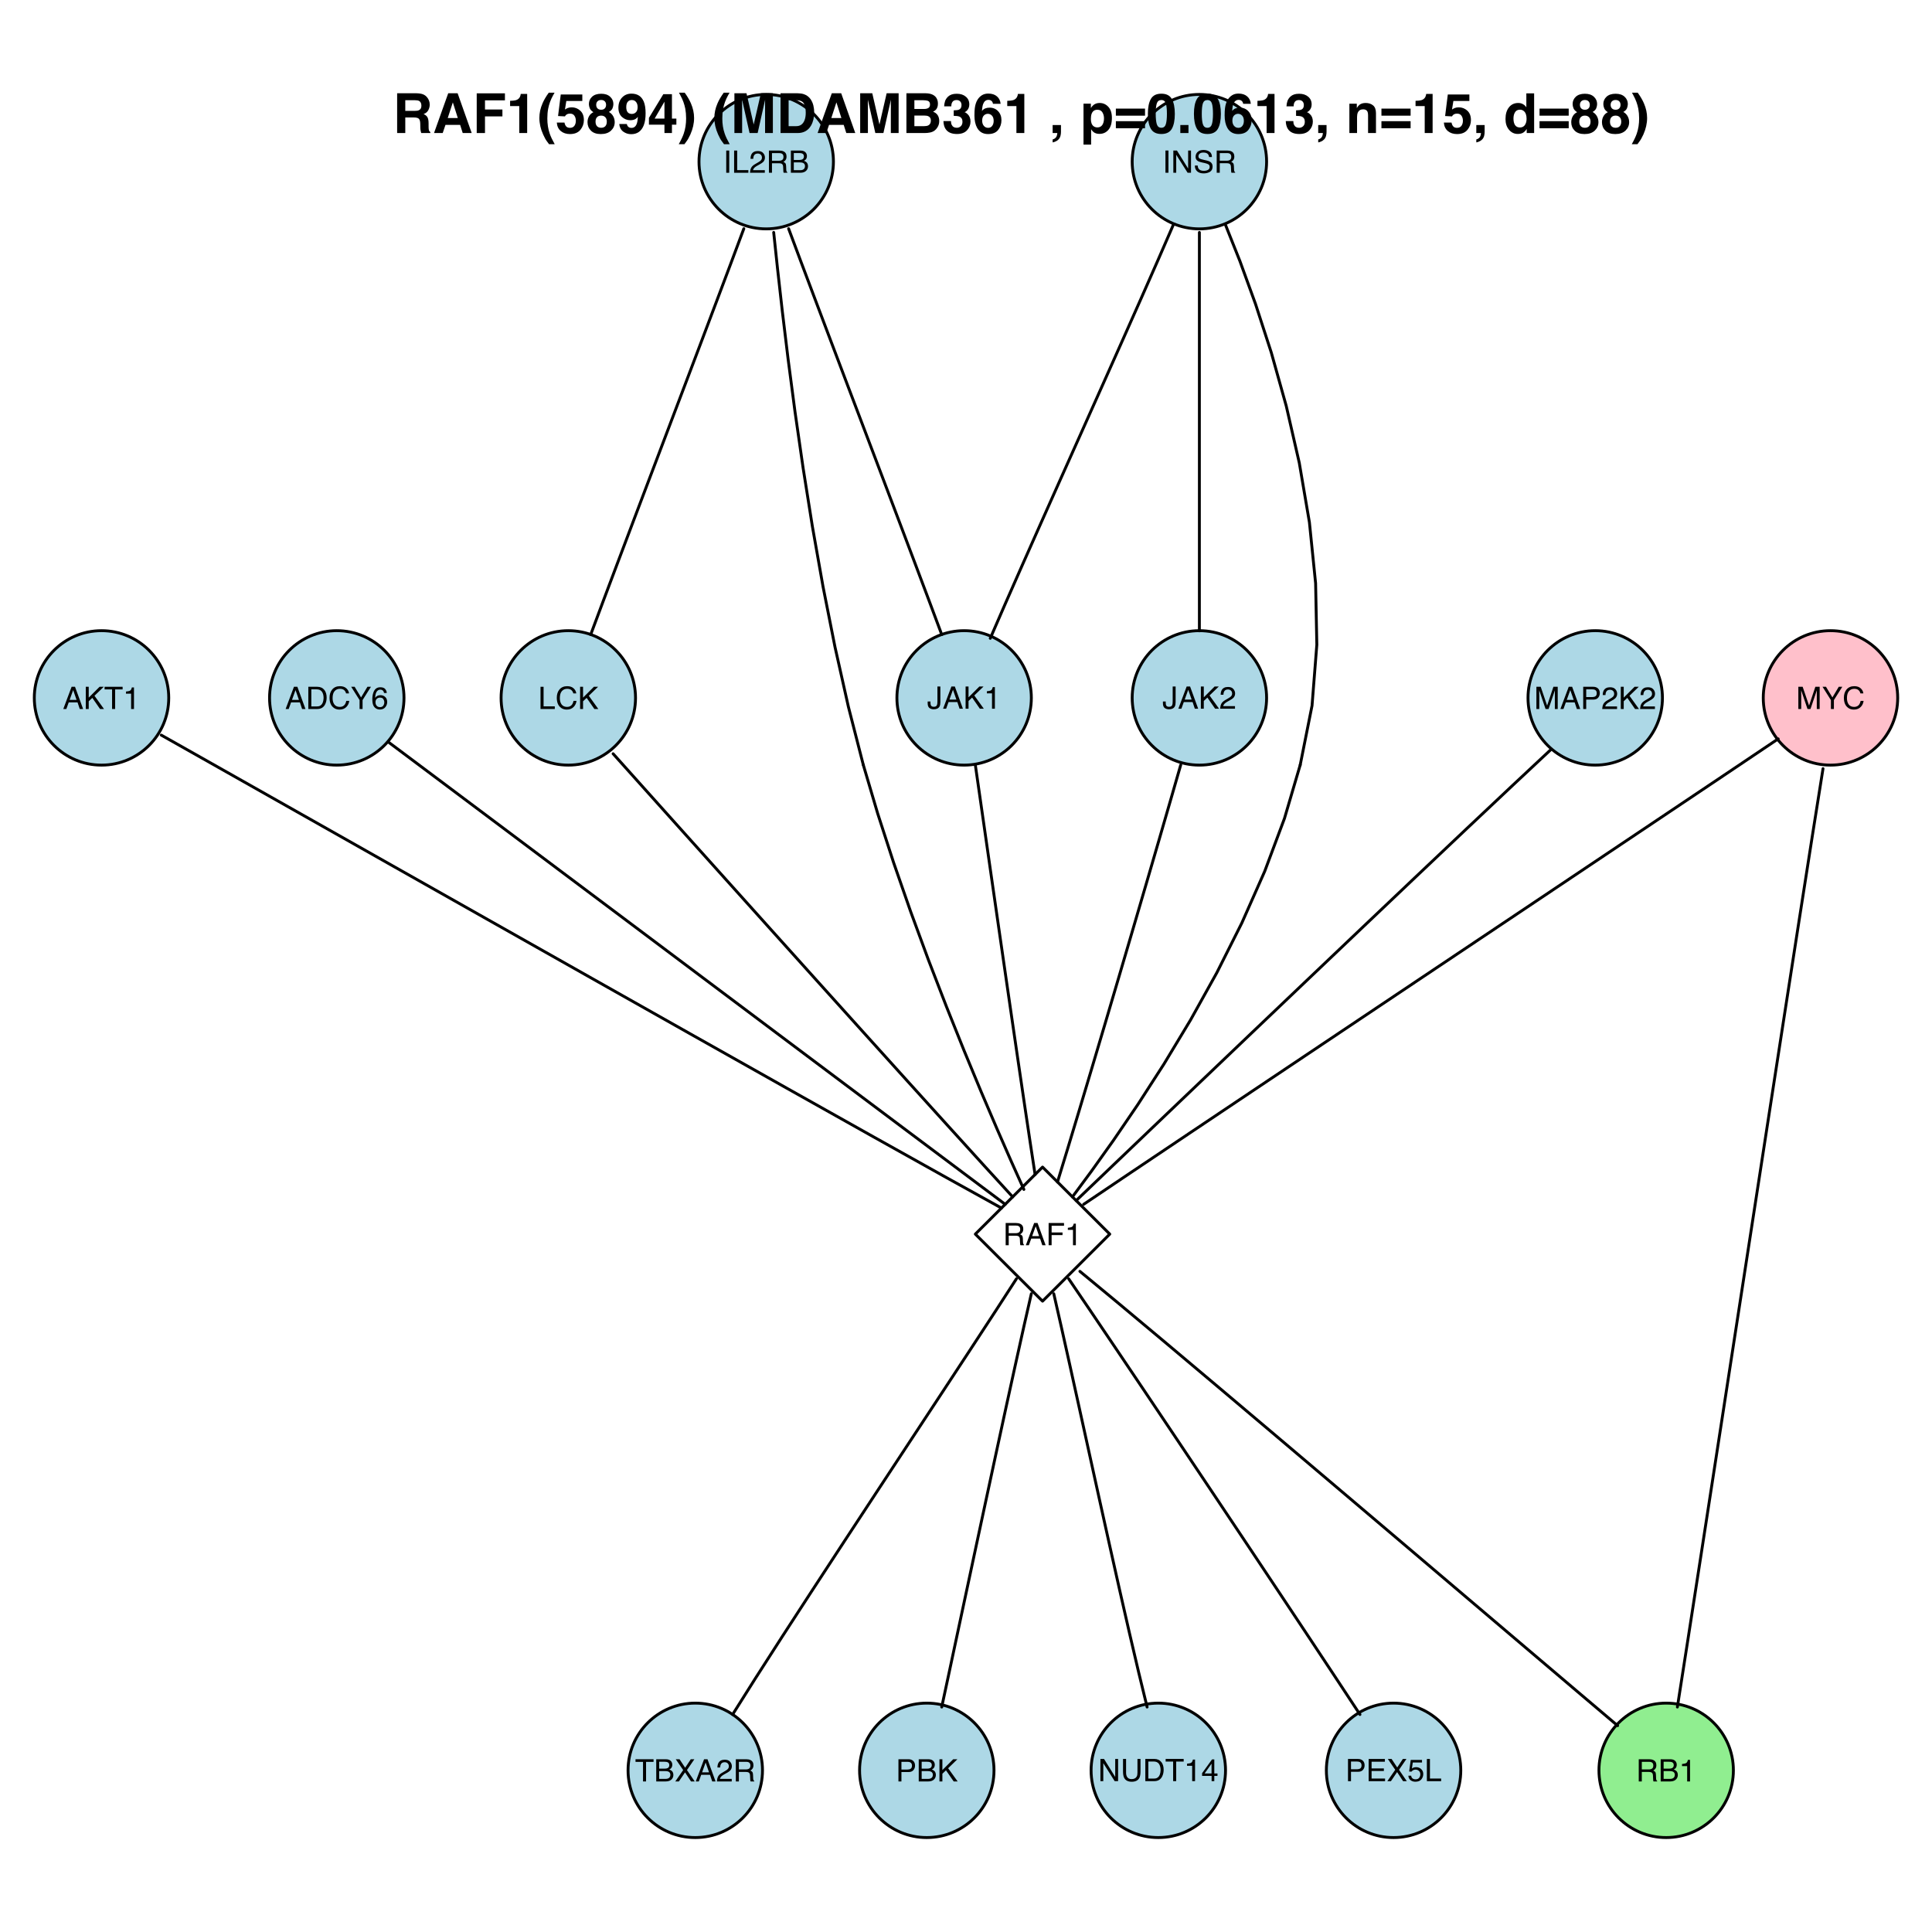 <?xml version="1.0" encoding="UTF-8"?>
<svg xmlns="http://www.w3.org/2000/svg" xmlns:xlink="http://www.w3.org/1999/xlink" width="504pt" height="504pt" viewBox="0 0 504 504" version="1.1">
<defs>
<g>
<symbol overflow="visible" id="glyph0-0">
<path style="stroke:none;" d="M 0.266 0 L 0.266 -5.797 L 4.859 -5.797 L 4.859 0 Z M 4.141 -0.719 L 4.141 -5.062 L 0.984 -5.062 L 0.984 -0.719 Z "/>
</symbol>
<symbol overflow="visible" id="glyph0-1">
<path style="stroke:none;" d="M 3.594 -2.375 L 2.703 -4.938 L 1.781 -2.375 Z M 2.297 -5.797 L 3.188 -5.797 L 5.297 0 L 4.422 0 L 3.844 -1.734 L 1.547 -1.734 L 0.922 0 L 0.125 0 Z M 2.703 -5.797 Z "/>
</symbol>
<symbol overflow="visible" id="glyph0-2">
<path style="stroke:none;" d="M 0.609 -5.797 L 1.375 -5.797 L 1.375 -2.969 L 4.203 -5.797 L 5.297 -5.797 L 2.875 -3.453 L 5.359 0 L 4.328 0 L 2.312 -2.906 L 1.375 -2.016 L 1.375 0 L 0.609 0 Z "/>
</symbol>
<symbol overflow="visible" id="glyph0-3">
<path style="stroke:none;" d="M 4.828 -5.797 L 4.828 -5.109 L 2.875 -5.109 L 2.875 0 L 2.078 0 L 2.078 -5.109 L 0.125 -5.109 L 0.125 -5.797 Z "/>
</symbol>
<symbol overflow="visible" id="glyph0-4">
<path style="stroke:none;" d="M 0.766 -4 L 0.766 -4.547 C 1.285 -4.598 1.645 -4.68 1.844 -4.797 C 2.051 -4.91 2.203 -5.188 2.297 -5.625 L 2.859 -5.625 L 2.859 0 L 2.109 0 L 2.109 -4 Z "/>
</symbol>
<symbol overflow="visible" id="glyph0-5">
<path style="stroke:none;" d="M 2.844 -0.672 C 3.102 -0.672 3.32 -0.695 3.5 -0.75 C 3.801 -0.852 4.051 -1.051 4.25 -1.344 C 4.406 -1.582 4.516 -1.883 4.578 -2.25 C 4.617 -2.469 4.641 -2.672 4.641 -2.859 C 4.641 -3.566 4.492 -4.117 4.203 -4.516 C 3.922 -4.922 3.461 -5.125 2.828 -5.125 L 1.438 -5.125 L 1.438 -0.672 Z M 0.656 -5.797 L 3 -5.797 C 3.789 -5.797 4.41 -5.516 4.859 -4.953 C 5.242 -4.441 5.438 -3.785 5.438 -2.984 C 5.438 -2.367 5.32 -1.812 5.094 -1.312 C 4.688 -0.438 3.984 0 2.984 0 L 0.656 0 Z "/>
</symbol>
<symbol overflow="visible" id="glyph0-6">
<path style="stroke:none;" d="M 3.062 -5.953 C 3.789 -5.953 4.359 -5.758 4.766 -5.375 C 5.172 -4.988 5.395 -4.551 5.438 -4.062 L 4.672 -4.062 C 4.586 -4.426 4.414 -4.719 4.156 -4.938 C 3.895 -5.156 3.531 -5.266 3.062 -5.266 C 2.488 -5.266 2.023 -5.062 1.672 -4.656 C 1.328 -4.258 1.156 -3.648 1.156 -2.828 C 1.156 -2.148 1.312 -1.598 1.625 -1.172 C 1.945 -0.754 2.422 -0.547 3.047 -0.547 C 3.629 -0.547 4.07 -0.766 4.375 -1.203 C 4.531 -1.441 4.648 -1.75 4.734 -2.125 L 5.5 -2.125 C 5.426 -1.52 5.195 -1.008 4.812 -0.594 C 4.352 -0.094 3.734 0.156 2.953 0.156 C 2.273 0.156 1.711 -0.051 1.266 -0.469 C 0.66 -1 0.359 -1.828 0.359 -2.953 C 0.359 -3.805 0.582 -4.508 1.031 -5.062 C 1.52 -5.656 2.195 -5.953 3.062 -5.953 Z M 2.906 -5.953 Z "/>
</symbol>
<symbol overflow="visible" id="glyph0-7">
<path style="stroke:none;" d="M 0.172 -5.797 L 1.078 -5.797 L 2.75 -3.016 L 4.406 -5.797 L 5.328 -5.797 L 3.141 -2.328 L 3.141 0 L 2.359 0 L 2.359 -2.328 Z M 2.75 -5.797 Z "/>
</symbol>
<symbol overflow="visible" id="glyph0-8">
<path style="stroke:none;" d="M 2.359 -5.672 C 2.992 -5.672 3.438 -5.504 3.688 -5.172 C 3.938 -4.848 4.062 -4.516 4.062 -4.172 L 3.359 -4.172 C 3.316 -4.391 3.25 -4.562 3.156 -4.688 C 2.977 -4.926 2.719 -5.047 2.375 -5.047 C 1.977 -5.047 1.66 -4.863 1.422 -4.5 C 1.191 -4.133 1.062 -3.609 1.031 -2.922 C 1.195 -3.16 1.406 -3.336 1.656 -3.453 C 1.875 -3.555 2.125 -3.609 2.406 -3.609 C 2.883 -3.609 3.297 -3.457 3.641 -3.156 C 3.992 -2.852 4.172 -2.406 4.172 -1.812 C 4.172 -1.301 4.004 -0.848 3.672 -0.453 C 3.336 -0.055 2.863 0.141 2.25 0.141 C 1.719 0.141 1.258 -0.055 0.875 -0.453 C 0.488 -0.859 0.297 -1.535 0.297 -2.484 C 0.297 -3.18 0.383 -3.773 0.562 -4.266 C 0.883 -5.203 1.484 -5.672 2.359 -5.672 Z M 2.312 -0.484 C 2.688 -0.484 2.961 -0.609 3.141 -0.859 C 3.328 -1.109 3.422 -1.406 3.422 -1.75 C 3.422 -2.039 3.336 -2.316 3.172 -2.578 C 3.016 -2.836 2.719 -2.969 2.281 -2.969 C 1.969 -2.969 1.695 -2.863 1.469 -2.656 C 1.238 -2.457 1.125 -2.156 1.125 -1.75 C 1.125 -1.395 1.227 -1.094 1.438 -0.844 C 1.645 -0.602 1.938 -0.484 2.312 -0.484 Z "/>
</symbol>
<symbol overflow="visible" id="glyph0-9">
<path style="stroke:none;" d="M 0.797 -5.797 L 1.578 -5.797 L 1.578 0 L 0.797 0 Z "/>
</symbol>
<symbol overflow="visible" id="glyph0-10">
<path style="stroke:none;" d="M 0.609 -5.797 L 1.406 -5.797 L 1.406 -0.688 L 4.328 -0.688 L 4.328 0 L 0.609 0 Z "/>
</symbol>
<symbol overflow="visible" id="glyph0-11">
<path style="stroke:none;" d="M 0.25 0 C 0.281 -0.488 0.379 -0.91 0.547 -1.266 C 0.723 -1.629 1.066 -1.957 1.578 -2.25 L 2.328 -2.688 C 2.672 -2.883 2.91 -3.051 3.047 -3.188 C 3.266 -3.406 3.375 -3.656 3.375 -3.938 C 3.375 -4.27 3.273 -4.531 3.078 -4.719 C 2.879 -4.914 2.613 -5.016 2.281 -5.016 C 1.801 -5.016 1.469 -4.832 1.281 -4.469 C 1.176 -4.27 1.117 -3.992 1.109 -3.641 L 0.391 -3.641 C 0.398 -4.129 0.488 -4.531 0.656 -4.844 C 0.969 -5.395 1.516 -5.672 2.297 -5.672 C 2.941 -5.672 3.41 -5.492 3.703 -5.141 C 4.004 -4.797 4.156 -4.406 4.156 -3.969 C 4.156 -3.52 4 -3.133 3.688 -2.812 C 3.5 -2.625 3.164 -2.398 2.688 -2.141 L 2.156 -1.844 C 1.895 -1.695 1.691 -1.562 1.547 -1.438 C 1.273 -1.207 1.109 -0.953 1.047 -0.672 L 4.125 -0.672 L 4.125 0 Z "/>
</symbol>
<symbol overflow="visible" id="glyph0-12">
<path style="stroke:none;" d="M 3.312 -3.141 C 3.676 -3.141 3.961 -3.211 4.172 -3.359 C 4.391 -3.504 4.5 -3.77 4.5 -4.156 C 4.5 -4.57 4.352 -4.852 4.062 -5 C 3.895 -5.082 3.676 -5.125 3.406 -5.125 L 1.5 -5.125 L 1.5 -3.141 Z M 0.703 -5.797 L 3.391 -5.797 C 3.836 -5.797 4.203 -5.727 4.484 -5.594 C 5.023 -5.352 5.297 -4.898 5.297 -4.234 C 5.297 -3.891 5.223 -3.602 5.078 -3.375 C 4.941 -3.156 4.742 -2.977 4.484 -2.844 C 4.711 -2.75 4.883 -2.629 5 -2.484 C 5.113 -2.336 5.176 -2.094 5.188 -1.75 L 5.219 -0.984 C 5.219 -0.754 5.234 -0.586 5.266 -0.484 C 5.316 -0.297 5.398 -0.176 5.516 -0.125 L 5.516 0 L 4.562 0 C 4.531 -0.051 4.504 -0.113 4.484 -0.188 C 4.473 -0.27 4.461 -0.426 4.453 -0.656 L 4.406 -1.625 C 4.383 -2 4.242 -2.25 3.984 -2.375 C 3.836 -2.445 3.602 -2.484 3.281 -2.484 L 1.5 -2.484 L 1.5 0 L 0.703 0 Z "/>
</symbol>
<symbol overflow="visible" id="glyph0-13">
<path style="stroke:none;" d="M 2.797 -3.344 C 3.129 -3.344 3.383 -3.391 3.562 -3.484 C 3.852 -3.629 4 -3.891 4 -4.266 C 4 -4.641 3.844 -4.895 3.531 -5.031 C 3.363 -5.102 3.109 -5.141 2.766 -5.141 L 1.359 -5.141 L 1.359 -3.344 Z M 3.062 -0.672 C 3.539 -0.672 3.883 -0.812 4.094 -1.094 C 4.219 -1.27 4.281 -1.484 4.281 -1.734 C 4.281 -2.148 4.094 -2.438 3.719 -2.594 C 3.52 -2.664 3.254 -2.703 2.922 -2.703 L 1.359 -2.703 L 1.359 -0.672 Z M 0.594 -5.797 L 3.078 -5.797 C 3.766 -5.797 4.25 -5.594 4.531 -5.188 C 4.695 -4.945 4.781 -4.672 4.781 -4.359 C 4.781 -3.992 4.676 -3.691 4.469 -3.453 C 4.363 -3.336 4.207 -3.227 4 -3.125 C 4.301 -3.008 4.523 -2.879 4.672 -2.734 C 4.93 -2.484 5.062 -2.133 5.062 -1.688 C 5.062 -1.312 4.945 -0.973 4.719 -0.672 C 4.363 -0.223 3.805 0 3.047 0 L 0.594 0 Z "/>
</symbol>
<symbol overflow="visible" id="glyph0-14">
<path style="stroke:none;" d="M 0.609 -5.797 L 1.547 -5.797 L 4.469 -1.094 L 4.469 -5.797 L 5.219 -5.797 L 5.219 0 L 4.328 0 L 1.359 -4.688 L 1.359 0 L 0.609 0 Z M 2.859 -5.797 Z "/>
</symbol>
<symbol overflow="visible" id="glyph0-15">
<path style="stroke:none;" d="M 1.125 -1.875 C 1.145 -1.539 1.223 -1.27 1.359 -1.062 C 1.617 -0.688 2.078 -0.5 2.734 -0.5 C 3.023 -0.5 3.297 -0.539 3.547 -0.625 C 4.016 -0.781 4.25 -1.07 4.25 -1.5 C 4.25 -1.812 4.148 -2.035 3.953 -2.172 C 3.754 -2.297 3.441 -2.41 3.016 -2.516 L 2.219 -2.688 C 1.707 -2.801 1.348 -2.93 1.141 -3.078 C 0.766 -3.316 0.578 -3.676 0.578 -4.156 C 0.578 -4.676 0.758 -5.102 1.125 -5.438 C 1.488 -5.77 2 -5.938 2.656 -5.938 C 3.258 -5.938 3.773 -5.789 4.203 -5.5 C 4.629 -5.207 4.844 -4.738 4.844 -4.094 L 4.109 -4.094 C 4.066 -4.406 3.977 -4.645 3.844 -4.812 C 3.602 -5.113 3.195 -5.266 2.625 -5.266 C 2.164 -5.266 1.832 -5.164 1.625 -4.969 C 1.426 -4.77 1.328 -4.547 1.328 -4.297 C 1.328 -4.004 1.445 -3.797 1.688 -3.672 C 1.844 -3.586 2.191 -3.484 2.734 -3.359 L 3.547 -3.172 C 3.941 -3.078 4.242 -2.953 4.453 -2.797 C 4.828 -2.523 5.016 -2.133 5.016 -1.625 C 5.016 -0.977 4.781 -0.516 4.312 -0.234 C 3.844 0.035 3.301 0.172 2.688 0.172 C 1.957 0.172 1.391 -0.008 0.984 -0.375 C 0.578 -0.75 0.379 -1.25 0.391 -1.875 Z M 2.719 -5.953 Z "/>
</symbol>
<symbol overflow="visible" id="glyph0-16">
<path style="stroke:none;" d="M 3.453 -1.734 C 3.453 -1.242 3.383 -0.863 3.25 -0.594 C 2.977 -0.094 2.469 0.156 1.719 0.156 C 1.281 0.156 0.906 0.039 0.594 -0.188 C 0.289 -0.426 0.141 -0.848 0.141 -1.453 L 0.141 -1.875 L 0.875 -1.875 L 0.875 -1.453 C 0.875 -1.141 0.941 -0.898 1.078 -0.734 C 1.223 -0.578 1.445 -0.5 1.75 -0.5 C 2.164 -0.5 2.438 -0.645 2.562 -0.938 C 2.645 -1.113 2.688 -1.445 2.688 -1.938 L 2.688 -5.797 L 3.453 -5.797 Z "/>
</symbol>
<symbol overflow="visible" id="glyph0-17">
<path style="stroke:none;" d="M 0.594 -5.797 L 1.719 -5.797 L 3.391 -0.891 L 5.031 -5.797 L 6.156 -5.797 L 6.156 0 L 5.406 0 L 5.406 -3.422 C 5.406 -3.535 5.406 -3.727 5.406 -4 C 5.414 -4.281 5.422 -4.578 5.422 -4.891 L 3.766 0 L 2.984 0 L 1.328 -4.891 L 1.328 -4.703 C 1.328 -4.566 1.328 -4.352 1.328 -4.062 C 1.336 -3.77 1.344 -3.555 1.344 -3.422 L 1.344 0 L 0.594 0 Z "/>
</symbol>
<symbol overflow="visible" id="glyph0-18">
<path style="stroke:none;" d="M 0.688 -5.797 L 3.297 -5.797 C 3.816 -5.797 4.234 -5.648 4.547 -5.359 C 4.859 -5.066 5.016 -4.66 5.016 -4.141 C 5.016 -3.68 4.875 -3.285 4.594 -2.953 C 4.312 -2.617 3.879 -2.453 3.297 -2.453 L 1.469 -2.453 L 1.469 0 L 0.688 0 Z M 4.219 -4.125 C 4.219 -4.551 4.062 -4.844 3.75 -5 C 3.57 -5.082 3.332 -5.125 3.031 -5.125 L 1.469 -5.125 L 1.469 -3.109 L 3.031 -3.109 C 3.383 -3.109 3.672 -3.18 3.891 -3.328 C 4.109 -3.484 4.219 -3.75 4.219 -4.125 Z "/>
</symbol>
<symbol overflow="visible" id="glyph0-19">
<path style="stroke:none;" d="M 0.688 -5.797 L 4.703 -5.797 L 4.703 -5.078 L 1.469 -5.078 L 1.469 -3.328 L 4.312 -3.328 L 4.312 -2.641 L 1.469 -2.641 L 1.469 0 L 0.688 0 Z "/>
</symbol>
<symbol overflow="visible" id="glyph0-20">
<path style="stroke:none;" d="M 1.109 0 L 0.172 0 L 2.234 -2.969 L 0.297 -5.797 L 1.281 -5.797 L 2.75 -3.578 L 4.219 -5.797 L 5.156 -5.797 L 3.219 -2.969 L 5.25 0 L 4.281 0 L 2.719 -2.375 Z "/>
</symbol>
<symbol overflow="visible" id="glyph0-21">
<path style="stroke:none;" d="M 1.469 -5.797 L 1.469 -2.219 C 1.469 -1.789 1.547 -1.438 1.703 -1.156 C 1.941 -0.738 2.336 -0.531 2.891 -0.531 C 3.555 -0.531 4.008 -0.758 4.25 -1.219 C 4.375 -1.457 4.438 -1.789 4.438 -2.219 L 4.438 -5.797 L 5.234 -5.797 L 5.234 -2.547 C 5.234 -1.828 5.141 -1.273 4.953 -0.891 C 4.598 -0.191 3.93 0.156 2.953 0.156 C 1.973 0.156 1.305 -0.191 0.953 -0.891 C 0.766 -1.273 0.672 -1.828 0.672 -2.547 L 0.672 -5.797 Z M 2.953 -5.797 Z "/>
</symbol>
<symbol overflow="visible" id="glyph0-22">
<path style="stroke:none;" d="M 2.672 -2 L 2.672 -4.562 L 0.859 -2 Z M 2.688 0 L 2.688 -1.375 L 0.203 -1.375 L 0.203 -2.078 L 2.797 -5.672 L 3.391 -5.672 L 3.391 -2 L 4.219 -2 L 4.219 -1.375 L 3.391 -1.375 L 3.391 0 Z "/>
</symbol>
<symbol overflow="visible" id="glyph0-23">
<path style="stroke:none;" d="M 0.688 -5.797 L 4.922 -5.797 L 4.922 -5.078 L 1.453 -5.078 L 1.453 -3.328 L 4.656 -3.328 L 4.656 -2.656 L 1.453 -2.656 L 1.453 -0.688 L 4.969 -0.688 L 4.969 0 L 0.688 0 Z M 2.828 -5.797 Z "/>
</symbol>
<symbol overflow="visible" id="glyph0-24">
<path style="stroke:none;" d="M 1 -1.438 C 1.039 -1.031 1.227 -0.75 1.562 -0.594 C 1.727 -0.52 1.922 -0.484 2.141 -0.484 C 2.566 -0.484 2.879 -0.613 3.078 -0.875 C 3.285 -1.145 3.391 -1.445 3.391 -1.781 C 3.391 -2.164 3.266 -2.469 3.016 -2.688 C 2.773 -2.906 2.488 -3.016 2.156 -3.016 C 1.914 -3.016 1.707 -2.969 1.531 -2.875 C 1.352 -2.781 1.203 -2.648 1.078 -2.484 L 0.469 -2.516 L 0.891 -5.547 L 3.828 -5.547 L 3.828 -4.875 L 1.422 -4.875 L 1.188 -3.297 C 1.32 -3.398 1.445 -3.473 1.562 -3.516 C 1.77 -3.609 2.016 -3.656 2.297 -3.656 C 2.805 -3.656 3.242 -3.488 3.609 -3.156 C 3.973 -2.82 4.156 -2.395 4.156 -1.875 C 4.156 -1.344 3.988 -0.875 3.656 -0.469 C 3.32 -0.062 2.797 0.141 2.078 0.141 C 1.617 0.141 1.211 0.008 0.859 -0.25 C 0.504 -0.508 0.305 -0.906 0.266 -1.438 Z "/>
</symbol>
<symbol overflow="visible" id="glyph1-0">
<path style="stroke:none;" d="M 1.078 0 L 1.078 -10.375 L 9.438 -10.375 L 9.438 0 Z M 8.141 -1.297 L 8.141 -9.078 L 2.375 -9.078 L 2.375 -1.297 Z "/>
</symbol>
<symbol overflow="visible" id="glyph1-1">
<path style="stroke:none;" d="M 3.266 -8.562 L 3.266 -5.781 L 5.719 -5.781 C 6.207 -5.781 6.57 -5.836 6.812 -5.953 C 7.25 -6.148 7.469 -6.539 7.469 -7.125 C 7.469 -7.75 7.258 -8.172 6.844 -8.391 C 6.602 -8.504 6.25 -8.562 5.781 -8.562 Z M 6.234 -10.375 C 6.961 -10.352 7.52 -10.258 7.906 -10.094 C 8.301 -9.938 8.633 -9.695 8.906 -9.375 C 9.133 -9.113 9.312 -8.82 9.438 -8.5 C 9.57 -8.188 9.641 -7.828 9.641 -7.422 C 9.641 -6.922 9.516 -6.43 9.266 -5.953 C 9.016 -5.484 8.602 -5.148 8.031 -4.953 C 8.508 -4.754 8.848 -4.477 9.047 -4.125 C 9.242 -3.781 9.344 -3.242 9.344 -2.516 L 9.344 -1.812 C 9.344 -1.344 9.363 -1.02 9.406 -0.844 C 9.457 -0.582 9.586 -0.391 9.797 -0.266 L 9.797 0 L 7.422 0 C 7.348 -0.227 7.301 -0.414 7.281 -0.562 C 7.219 -0.844 7.188 -1.141 7.188 -1.453 L 7.172 -2.406 C 7.16 -3.07 7.035 -3.516 6.797 -3.734 C 6.566 -3.953 6.133 -4.062 5.5 -4.062 L 3.266 -4.062 L 3.266 0 L 1.141 0 L 1.141 -10.375 Z "/>
</symbol>
<symbol overflow="visible" id="glyph1-2">
<path style="stroke:none;" d="M 3.938 -3.922 L 6.562 -3.922 L 5.266 -8 Z M 4.062 -10.375 L 6.516 -10.375 L 10.188 0 L 7.844 0 L 7.172 -2.125 L 3.344 -2.125 L 2.625 0 L 0.359 0 Z M 5.281 -10.375 Z "/>
</symbol>
<symbol overflow="visible" id="glyph1-3">
<path style="stroke:none;" d="M 1.094 -10.359 L 8.453 -10.359 L 8.453 -8.531 L 3.25 -8.531 L 3.25 -6.141 L 7.797 -6.141 L 7.797 -4.344 L 3.25 -4.344 L 3.25 0 L 1.094 0 Z "/>
</symbol>
<symbol overflow="visible" id="glyph1-4">
<path style="stroke:none;" d="M 1 -7.031 L 1 -8.406 C 1.633 -8.426 2.078 -8.469 2.328 -8.531 C 2.734 -8.613 3.062 -8.789 3.312 -9.062 C 3.488 -9.238 3.617 -9.484 3.703 -9.797 C 3.754 -9.973 3.781 -10.109 3.781 -10.203 L 5.453 -10.203 L 5.453 0 L 3.391 0 L 3.391 -7.031 Z "/>
</symbol>
<symbol overflow="visible" id="glyph1-5">
<path style="stroke:none;" d="M 1.453 -7.75 C 1.816 -8.613 2.359 -9.539 3.078 -10.531 L 4.594 -10.531 L 4.156 -9.75 C 3.562 -8.664 3.148 -7.531 2.922 -6.344 C 2.773 -5.562 2.703 -4.711 2.703 -3.797 C 2.703 -2.359 2.91 -1.039 3.328 0.156 C 3.566 0.875 4 1.789 4.625 2.906 L 3.141 2.906 L 2.641 2.219 C 2.316 1.812 1.973 1.195 1.609 0.375 C 0.953 -1.082 0.625 -2.516 0.625 -3.922 C 0.625 -5.211 0.898 -6.488 1.453 -7.75 Z "/>
</symbol>
<symbol overflow="visible" id="glyph1-6">
<path style="stroke:none;" d="M 2.375 -2.734 C 2.457 -2.297 2.609 -1.957 2.828 -1.719 C 3.055 -1.477 3.383 -1.359 3.812 -1.359 C 4.312 -1.359 4.691 -1.531 4.953 -1.875 C 5.211 -2.227 5.344 -2.672 5.344 -3.203 C 5.344 -3.723 5.219 -4.16 4.969 -4.516 C 4.727 -4.879 4.352 -5.062 3.844 -5.062 C 3.594 -5.062 3.379 -5.031 3.203 -4.969 C 2.891 -4.852 2.656 -4.645 2.5 -4.344 L 0.703 -4.438 L 1.406 -10.062 L 7.031 -10.062 L 7.031 -8.359 L 2.859 -8.359 L 2.5 -6.141 C 2.812 -6.336 3.051 -6.469 3.219 -6.531 C 3.508 -6.645 3.863 -6.703 4.281 -6.703 C 5.125 -6.703 5.859 -6.414 6.484 -5.844 C 7.117 -5.281 7.438 -4.457 7.438 -3.375 C 7.438 -2.426 7.133 -1.582 6.531 -0.844 C 5.926 -0.102 5.02 0.266 3.812 0.266 C 2.844 0.266 2.047 0.004 1.422 -0.516 C 0.797 -1.035 0.445 -1.773 0.375 -2.734 Z "/>
</symbol>
<symbol overflow="visible" id="glyph1-7">
<path style="stroke:none;" d="M 2.469 -2.969 C 2.469 -2.457 2.598 -2.062 2.859 -1.781 C 3.117 -1.508 3.477 -1.375 3.938 -1.375 C 4.395 -1.375 4.754 -1.508 5.016 -1.781 C 5.273 -2.062 5.406 -2.457 5.406 -2.969 C 5.406 -3.488 5.27 -3.879 5 -4.141 C 4.738 -4.41 4.383 -4.547 3.938 -4.547 C 3.477 -4.547 3.117 -4.41 2.859 -4.141 C 2.598 -3.879 2.469 -3.488 2.469 -2.969 Z M 0.375 -2.828 C 0.375 -3.398 0.504 -3.914 0.766 -4.375 C 1.023 -4.844 1.406 -5.195 1.906 -5.438 C 1.414 -5.758 1.098 -6.109 0.953 -6.484 C 0.805 -6.867 0.734 -7.227 0.734 -7.562 C 0.734 -8.312 1.008 -8.945 1.562 -9.469 C 2.125 -9.988 2.914 -10.25 3.938 -10.25 C 4.945 -10.25 5.727 -9.988 6.281 -9.469 C 6.844 -8.945 7.125 -8.312 7.125 -7.562 C 7.125 -7.227 7.051 -6.867 6.906 -6.484 C 6.758 -6.109 6.441 -5.781 5.953 -5.5 C 6.453 -5.219 6.828 -4.844 7.078 -4.375 C 7.336 -3.914 7.469 -3.398 7.469 -2.828 C 7.469 -1.973 7.148 -1.242 6.516 -0.641 C 5.879 -0.035 4.988 0.266 3.844 0.266 C 2.707 0.266 1.844 -0.035 1.25 -0.641 C 0.664 -1.242 0.375 -1.973 0.375 -2.828 Z M 2.641 -7.344 C 2.641 -6.969 2.754 -6.66 2.984 -6.422 C 3.211 -6.191 3.531 -6.078 3.938 -6.078 C 4.344 -6.078 4.656 -6.191 4.875 -6.422 C 5.102 -6.66 5.219 -6.969 5.219 -7.344 C 5.219 -7.75 5.102 -8.062 4.875 -8.281 C 4.656 -8.508 4.344 -8.625 3.938 -8.625 C 3.531 -8.625 3.211 -8.508 2.984 -8.281 C 2.754 -8.062 2.641 -7.75 2.641 -7.344 Z "/>
</symbol>
<symbol overflow="visible" id="glyph1-8">
<path style="stroke:none;" d="M 0.422 -6.609 C 0.422 -7.703 0.738 -8.586 1.375 -9.266 C 2.008 -9.941 2.828 -10.281 3.828 -10.281 C 5.379 -10.281 6.445 -9.594 7.031 -8.219 C 7.352 -7.445 7.516 -6.426 7.516 -5.156 C 7.516 -3.914 7.359 -2.883 7.047 -2.062 C 6.441 -0.488 5.344 0.297 3.75 0.297 C 2.977 0.297 2.285 0.07 1.672 -0.375 C 1.066 -0.832 0.723 -1.492 0.641 -2.359 L 2.625 -2.359 C 2.676 -2.055 2.801 -1.812 3 -1.625 C 3.207 -1.438 3.484 -1.344 3.828 -1.344 C 4.492 -1.344 4.957 -1.711 5.219 -2.453 C 5.363 -2.848 5.457 -3.438 5.5 -4.219 C 5.312 -3.988 5.117 -3.812 4.922 -3.688 C 4.547 -3.457 4.082 -3.344 3.531 -3.344 C 2.719 -3.344 1.992 -3.625 1.359 -4.188 C 0.734 -4.75 0.422 -5.555 0.422 -6.609 Z M 3.969 -4.984 C 4.238 -4.984 4.5 -5.062 4.75 -5.219 C 5.207 -5.508 5.438 -6.016 5.438 -6.734 C 5.438 -7.305 5.301 -7.758 5.031 -8.094 C 4.758 -8.438 4.391 -8.609 3.922 -8.609 C 3.578 -8.609 3.281 -8.516 3.031 -8.328 C 2.656 -8.023 2.469 -7.516 2.469 -6.797 C 2.469 -6.191 2.586 -5.738 2.828 -5.438 C 3.078 -5.133 3.457 -4.984 3.969 -4.984 Z "/>
</symbol>
<symbol overflow="visible" id="glyph1-9">
<path style="stroke:none;" d="M 7.531 -2.188 L 6.375 -2.188 L 6.375 0 L 4.422 0 L 4.422 -2.188 L 0.375 -2.188 L 0.375 -3.953 L 4.125 -10.141 L 6.375 -10.141 L 6.375 -3.766 L 7.531 -3.766 Z M 4.422 -3.766 L 4.422 -8.172 L 1.859 -3.766 Z "/>
</symbol>
<symbol overflow="visible" id="glyph1-10">
<path style="stroke:none;" d="M 1.688 -10.531 C 2.406 -9.539 2.945 -8.613 3.312 -7.75 C 3.863 -6.488 4.141 -5.211 4.141 -3.922 C 4.141 -2.516 3.816 -1.082 3.172 0.375 C 2.797 1.195 2.445 1.812 2.125 2.219 L 1.625 2.906 L 0.141 2.906 C 0.766 1.789 1.195 0.875 1.438 0.156 C 1.852 -1.039 2.062 -2.359 2.062 -3.797 C 2.062 -4.711 1.988 -5.562 1.844 -6.344 C 1.613 -7.531 1.203 -8.664 0.609 -9.75 L 0.188 -10.531 Z "/>
</symbol>
<symbol overflow="visible" id="glyph1-11">
<path style="stroke:none;" d=""/>
</symbol>
<symbol overflow="visible" id="glyph1-12">
<path style="stroke:none;" d="M 7.969 -10.375 L 11.094 -10.375 L 11.094 0 L 9.062 0 L 9.062 -7.016 C 9.062 -7.211 9.062 -7.492 9.062 -7.859 C 9.07 -8.223 9.078 -8.504 9.078 -8.703 L 7.125 0 L 5.016 0 L 3.062 -8.703 C 3.062 -8.504 3.062 -8.223 3.062 -7.859 C 3.07 -7.492 3.078 -7.211 3.078 -7.016 L 3.078 0 L 1.062 0 L 1.062 -10.375 L 4.219 -10.375 L 6.094 -2.219 Z "/>
</symbol>
<symbol overflow="visible" id="glyph1-13">
<path style="stroke:none;" d="M 3.203 -8.562 L 3.203 -1.797 L 5.203 -1.797 C 6.223 -1.797 6.938 -2.301 7.344 -3.312 C 7.562 -3.863 7.672 -4.523 7.672 -5.297 C 7.672 -6.348 7.504 -7.156 7.172 -7.719 C 6.836 -8.281 6.18 -8.562 5.203 -8.562 Z M 5.562 -10.375 C 6.207 -10.363 6.742 -10.285 7.172 -10.141 C 7.898 -9.898 8.488 -9.461 8.938 -8.828 C 9.289 -8.305 9.535 -7.742 9.672 -7.141 C 9.805 -6.547 9.875 -5.977 9.875 -5.438 C 9.875 -4.062 9.598 -2.895 9.047 -1.938 C 8.285 -0.645 7.125 0 5.562 0 L 1.094 0 L 1.094 -10.375 Z "/>
</symbol>
<symbol overflow="visible" id="glyph1-14">
<path style="stroke:none;" d="M 3.203 -8.562 L 3.203 -6.281 L 5.75 -6.281 C 6.195 -6.281 6.562 -6.363 6.844 -6.531 C 7.133 -6.707 7.281 -7.016 7.281 -7.453 C 7.281 -7.93 7.094 -8.25 6.719 -8.406 C 6.395 -8.508 5.984 -8.562 5.484 -8.562 Z M 3.203 -4.562 L 3.203 -1.797 L 5.75 -1.797 C 6.195 -1.797 6.551 -1.859 6.812 -1.984 C 7.27 -2.211 7.5 -2.645 7.5 -3.281 C 7.5 -3.82 7.273 -4.191 6.828 -4.391 C 6.578 -4.504 6.227 -4.562 5.781 -4.562 Z M 6.172 -10.375 C 7.441 -10.352 8.344 -9.984 8.875 -9.266 C 9.188 -8.828 9.344 -8.301 9.344 -7.688 C 9.344 -7.051 9.188 -6.539 8.875 -6.156 C 8.695 -5.938 8.43 -5.738 8.078 -5.562 C 8.609 -5.375 9.008 -5.07 9.281 -4.656 C 9.551 -4.238 9.688 -3.727 9.688 -3.125 C 9.688 -2.508 9.531 -1.961 9.219 -1.484 C 9.02 -1.148 8.773 -0.875 8.484 -0.656 C 8.148 -0.406 7.754 -0.234 7.297 -0.141 C 6.848 -0.047 6.359 0 5.828 0 L 1.125 0 L 1.125 -10.375 Z "/>
</symbol>
<symbol overflow="visible" id="glyph1-15">
<path style="stroke:none;" d="M 2.344 -3.125 C 2.344 -2.719 2.41 -2.383 2.547 -2.125 C 2.785 -1.625 3.227 -1.375 3.875 -1.375 C 4.27 -1.375 4.613 -1.508 4.906 -1.781 C 5.195 -2.051 5.344 -2.441 5.344 -2.953 C 5.344 -3.617 5.07 -4.066 4.531 -4.297 C 4.219 -4.422 3.727 -4.484 3.062 -4.484 L 3.062 -5.922 C 3.719 -5.93 4.176 -5.992 4.438 -6.109 C 4.875 -6.305 5.094 -6.703 5.094 -7.297 C 5.094 -7.691 4.977 -8.008 4.75 -8.25 C 4.531 -8.488 4.211 -8.609 3.797 -8.609 C 3.328 -8.609 2.977 -8.457 2.75 -8.156 C 2.531 -7.863 2.426 -7.469 2.438 -6.969 L 0.562 -6.969 C 0.582 -7.469 0.672 -7.945 0.828 -8.406 C 0.984 -8.801 1.238 -9.172 1.594 -9.516 C 1.852 -9.754 2.164 -9.938 2.531 -10.062 C 2.895 -10.188 3.336 -10.25 3.859 -10.25 C 4.836 -10.25 5.625 -9.992 6.219 -9.484 C 6.82 -8.984 7.125 -8.312 7.125 -7.469 C 7.125 -6.863 6.941 -6.352 6.578 -5.938 C 6.359 -5.688 6.125 -5.516 5.875 -5.422 C 6.062 -5.422 6.328 -5.258 6.672 -4.938 C 7.18 -4.469 7.438 -3.82 7.438 -3 C 7.438 -2.133 7.133 -1.375 6.531 -0.719 C 5.938 -0.07 5.055 0.25 3.891 0.25 C 2.441 0.25 1.438 -0.219 0.875 -1.156 C 0.57 -1.656 0.406 -2.312 0.375 -3.125 Z "/>
</symbol>
<symbol overflow="visible" id="glyph1-16">
<path style="stroke:none;" d="M 2.469 -3.234 C 2.469 -2.68 2.613 -2.227 2.906 -1.875 C 3.195 -1.531 3.57 -1.359 4.031 -1.359 C 4.477 -1.359 4.828 -1.523 5.078 -1.859 C 5.336 -2.203 5.469 -2.641 5.469 -3.172 C 5.469 -3.766 5.32 -4.219 5.031 -4.531 C 4.738 -4.852 4.379 -5.016 3.953 -5.016 C 3.617 -5.016 3.316 -4.91 3.047 -4.703 C 2.66 -4.398 2.469 -3.91 2.469 -3.234 Z M 5.281 -7.625 C 5.281 -7.789 5.219 -7.973 5.094 -8.172 C 4.875 -8.492 4.547 -8.656 4.109 -8.656 C 3.461 -8.656 3 -8.289 2.719 -7.562 C 2.57 -7.156 2.469 -6.555 2.406 -5.766 C 2.656 -6.066 2.941 -6.285 3.266 -6.422 C 3.598 -6.555 3.977 -6.625 4.406 -6.625 C 5.312 -6.625 6.051 -6.316 6.625 -5.703 C 7.207 -5.086 7.5 -4.301 7.5 -3.344 C 7.5 -2.383 7.211 -1.539 6.641 -0.812 C 6.078 -0.094 5.195 0.266 4 0.266 C 2.719 0.266 1.77 -0.27 1.156 -1.344 C 0.688 -2.188 0.453 -3.27 0.453 -4.594 C 0.453 -5.375 0.484 -6.008 0.547 -6.5 C 0.66 -7.363 0.891 -8.082 1.234 -8.656 C 1.523 -9.145 1.906 -9.539 2.375 -9.844 C 2.844 -10.145 3.406 -10.297 4.062 -10.297 C 5.008 -10.297 5.766 -10.051 6.328 -9.562 C 6.891 -9.082 7.207 -8.438 7.281 -7.625 Z "/>
</symbol>
<symbol overflow="visible" id="glyph1-17">
<path style="stroke:none;" d="M 0.828 1.672 C 1.234 1.555 1.531 1.363 1.719 1.094 C 1.906 0.832 2.016 0.469 2.047 0 L 0.828 0 L 0.828 -2.094 L 3 -2.094 L 3 -0.281 C 3 0.039 2.957 0.375 2.875 0.719 C 2.789 1.062 2.633 1.363 2.406 1.625 C 2.156 1.895 1.859 2.098 1.516 2.234 C 1.18 2.367 0.953 2.438 0.828 2.438 Z "/>
</symbol>
<symbol overflow="visible" id="glyph1-18">
<path style="stroke:none;" d="M 6.219 -3.828 C 6.219 -4.422 6.082 -4.941 5.812 -5.391 C 5.539 -5.848 5.102 -6.078 4.5 -6.078 C 3.77 -6.078 3.27 -5.734 3 -5.047 C 2.863 -4.68 2.797 -4.219 2.797 -3.656 C 2.797 -2.77 3.031 -2.145 3.5 -1.781 C 3.781 -1.57 4.113 -1.469 4.5 -1.469 C 5.062 -1.469 5.488 -1.68 5.781 -2.109 C 6.07 -2.535 6.219 -3.109 6.219 -3.828 Z M 5.078 -7.844 C 5.973 -7.844 6.727 -7.508 7.344 -6.844 C 7.969 -6.188 8.281 -5.219 8.281 -3.938 C 8.281 -2.582 7.977 -1.551 7.375 -0.844 C 6.77 -0.133 5.988 0.219 5.031 0.219 C 4.414 0.219 3.91 0.066 3.516 -0.234 C 3.285 -0.41 3.066 -0.66 2.859 -0.984 L 2.859 3.016 L 0.875 3.016 L 0.875 -7.672 L 2.797 -7.672 L 2.797 -6.531 C 3.016 -6.863 3.242 -7.129 3.484 -7.328 C 3.93 -7.672 4.461 -7.844 5.078 -7.844 Z "/>
</symbol>
<symbol overflow="visible" id="glyph1-19">
<path style="stroke:none;" d="M 8.125 -6.375 L 8.125 -4.531 L 0.516 -4.531 L 0.516 -6.375 Z M 8.125 -3.094 L 8.125 -1.25 L 0.516 -1.25 L 0.516 -3.094 Z "/>
</symbol>
<symbol overflow="visible" id="glyph1-20">
<path style="stroke:none;" d="M 2.5 -5 C 2.5 -3.832 2.594 -2.938 2.781 -2.312 C 2.977 -1.688 3.375 -1.375 3.969 -1.375 C 4.562 -1.375 4.953 -1.688 5.141 -2.312 C 5.328 -2.938 5.422 -3.832 5.422 -5 C 5.422 -6.227 5.328 -7.133 5.141 -7.719 C 4.953 -8.312 4.562 -8.609 3.969 -8.609 C 3.375 -8.609 2.977 -8.312 2.781 -7.719 C 2.594 -7.133 2.5 -6.227 2.5 -5 Z M 3.969 -10.266 C 5.27 -10.266 6.18 -9.805 6.703 -8.891 C 7.223 -7.984 7.484 -6.688 7.484 -5 C 7.484 -3.312 7.223 -2.016 6.703 -1.109 C 6.18 -0.203 5.27 0.25 3.969 0.25 C 2.664 0.25 1.754 -0.203 1.234 -1.109 C 0.711 -2.016 0.453 -3.312 0.453 -5 C 0.453 -6.688 0.711 -7.984 1.234 -8.891 C 1.754 -9.805 2.664 -10.266 3.969 -10.266 Z "/>
</symbol>
<symbol overflow="visible" id="glyph1-21">
<path style="stroke:none;" d="M 0.906 -2.094 L 3.031 -2.094 L 3.031 0 L 0.906 0 Z "/>
</symbol>
<symbol overflow="visible" id="glyph1-22">
<path style="stroke:none;" d="M 5.188 -7.844 C 5.977 -7.844 6.625 -7.633 7.125 -7.219 C 7.633 -6.812 7.891 -6.125 7.891 -5.156 L 7.891 0 L 5.828 0 L 5.828 -4.656 C 5.828 -5.062 5.773 -5.375 5.672 -5.594 C 5.473 -5.988 5.098 -6.188 4.547 -6.188 C 3.867 -6.188 3.398 -5.895 3.141 -5.312 C 3.016 -5.008 2.953 -4.625 2.953 -4.156 L 2.953 0 L 0.953 0 L 0.953 -7.656 L 2.891 -7.656 L 2.891 -6.531 C 3.141 -6.926 3.379 -7.211 3.609 -7.391 C 4.023 -7.691 4.551 -7.844 5.188 -7.844 Z M 4.453 -7.875 Z "/>
</symbol>
<symbol overflow="visible" id="glyph1-23">
<path style="stroke:none;" d="M 3.766 -7.844 C 4.223 -7.844 4.633 -7.738 5 -7.531 C 5.363 -7.332 5.656 -7.055 5.875 -6.703 L 5.875 -10.359 L 7.906 -10.359 L 7.906 0 L 5.969 0 L 5.969 -1.062 C 5.676 -0.602 5.348 -0.27 4.984 -0.062 C 4.617 0.133 4.164 0.234 3.625 0.234 C 2.727 0.234 1.973 -0.125 1.359 -0.844 C 0.742 -1.57 0.438 -2.504 0.438 -3.641 C 0.438 -4.941 0.738 -5.969 1.344 -6.719 C 1.945 -7.469 2.754 -7.844 3.766 -7.844 Z M 4.203 -1.453 C 4.766 -1.453 5.191 -1.66 5.484 -2.078 C 5.785 -2.504 5.938 -3.051 5.938 -3.719 C 5.938 -4.656 5.695 -5.328 5.219 -5.734 C 4.938 -5.973 4.602 -6.094 4.219 -6.094 C 3.625 -6.094 3.191 -5.867 2.922 -5.422 C 2.648 -4.984 2.516 -4.438 2.516 -3.781 C 2.516 -3.07 2.648 -2.504 2.922 -2.078 C 3.203 -1.66 3.629 -1.453 4.203 -1.453 Z "/>
</symbol>
</g>
</defs>
<g id="surface25708">
<rect x="0" y="0" width="504" height="504" style="fill:rgb(100%,100%,100%);fill-opacity:1;stroke:none;"/>
<path style="fill-rule:nonzero;fill:rgb(67.843%,84.706%,90.196%);fill-opacity:1;stroke-width:0.75;stroke-linecap:round;stroke-linejoin:round;stroke:rgb(0%,0%,0%);stroke-opacity:1;stroke-miterlimit:10;" d="M 44.02 182.059 C 44.02 191.742 36.168 199.594 26.484 199.594 C 16.801 199.594 8.949 191.742 8.949 182.059 C 8.949 172.371 16.801 164.523 26.484 164.523 C 36.168 164.523 44.02 172.371 44.02 182.059 "/>
<path style="fill-rule:nonzero;fill:rgb(67.843%,84.706%,90.196%);fill-opacity:1;stroke-width:0.75;stroke-linecap:round;stroke-linejoin:round;stroke:rgb(0%,0%,0%);stroke-opacity:1;stroke-miterlimit:10;" d="M 105.391 182.059 C 105.391 191.742 97.539 199.594 87.855 199.594 C 78.172 199.594 70.32 191.742 70.32 182.059 C 70.32 172.371 78.172 164.523 87.855 164.523 C 97.539 164.523 105.391 172.371 105.391 182.059 "/>
<path style="fill-rule:nonzero;fill:rgb(67.843%,84.706%,90.196%);fill-opacity:1;stroke-width:0.75;stroke-linecap:round;stroke-linejoin:round;stroke:rgb(0%,0%,0%);stroke-opacity:1;stroke-miterlimit:10;" d="M 217.418 42.172 C 217.418 51.855 209.566 59.707 199.883 59.707 C 190.199 59.707 182.348 51.855 182.348 42.172 C 182.348 32.488 190.199 24.637 199.883 24.637 C 209.566 24.637 217.418 32.488 217.418 42.172 "/>
<path style="fill-rule:nonzero;fill:rgb(67.843%,84.706%,90.196%);fill-opacity:1;stroke-width:0.75;stroke-linecap:round;stroke-linejoin:round;stroke:rgb(0%,0%,0%);stroke-opacity:1;stroke-miterlimit:10;" d="M 330.418 42.172 C 330.418 51.855 322.57 59.707 312.883 59.707 C 303.199 59.707 295.352 51.855 295.352 42.172 C 295.352 32.488 303.199 24.637 312.883 24.637 C 322.57 24.637 330.418 32.488 330.418 42.172 "/>
<path style="fill-rule:nonzero;fill:rgb(67.843%,84.706%,90.196%);fill-opacity:1;stroke-width:0.75;stroke-linecap:round;stroke-linejoin:round;stroke:rgb(0%,0%,0%);stroke-opacity:1;stroke-miterlimit:10;" d="M 269.047 182.059 C 269.047 191.742 261.195 199.594 251.512 199.594 C 241.828 199.594 233.977 191.742 233.977 182.059 C 233.977 172.371 241.828 164.523 251.512 164.523 C 261.195 164.523 269.047 172.371 269.047 182.059 "/>
<path style="fill-rule:nonzero;fill:rgb(67.843%,84.706%,90.196%);fill-opacity:1;stroke-width:0.75;stroke-linecap:round;stroke-linejoin:round;stroke:rgb(0%,0%,0%);stroke-opacity:1;stroke-miterlimit:10;" d="M 330.418 182.059 C 330.418 191.742 322.57 199.594 312.883 199.594 C 303.199 199.594 295.352 191.742 295.352 182.059 C 295.352 172.371 303.199 164.523 312.883 164.523 C 322.57 164.523 330.418 172.371 330.418 182.059 "/>
<path style="fill-rule:nonzero;fill:rgb(67.843%,84.706%,90.196%);fill-opacity:1;stroke-width:0.75;stroke-linecap:round;stroke-linejoin:round;stroke:rgb(0%,0%,0%);stroke-opacity:1;stroke-miterlimit:10;" d="M 165.789 182.059 C 165.789 191.742 157.938 199.594 148.254 199.594 C 138.566 199.594 130.719 191.742 130.719 182.059 C 130.719 172.371 138.566 164.523 148.254 164.523 C 157.938 164.523 165.789 172.371 165.789 182.059 "/>
<path style="fill-rule:nonzero;fill:rgb(100%,75.294%,79.608%);fill-opacity:1;stroke-width:0.75;stroke-linecap:round;stroke-linejoin:round;stroke:rgb(0%,0%,0%);stroke-opacity:1;stroke-miterlimit:10;" d="M 495.051 182.059 C 495.051 191.742 487.199 199.594 477.516 199.594 C 467.832 199.594 459.98 191.742 459.98 182.059 C 459.98 172.371 467.832 164.523 477.516 164.523 C 487.199 164.523 495.051 172.371 495.051 182.059 "/>
<path style="fill-rule:nonzero;fill:rgb(67.843%,84.706%,90.196%);fill-opacity:1;stroke-width:0.75;stroke-linecap:round;stroke-linejoin:round;stroke:rgb(0%,0%,0%);stroke-opacity:1;stroke-miterlimit:10;" d="M 433.68 182.059 C 433.68 191.742 425.828 199.594 416.145 199.594 C 406.461 199.594 398.609 191.742 398.609 182.059 C 398.609 172.371 406.461 164.523 416.145 164.523 C 425.828 164.523 433.68 172.371 433.68 182.059 "/>
<path style="fill-rule:nonzero;fill:rgb(56.471%,93.333%,56.471%);fill-opacity:1;stroke-width:0.75;stroke-linecap:round;stroke-linejoin:round;stroke:rgb(0%,0%,0%);stroke-opacity:1;stroke-miterlimit:10;" d="M 452.188 461.828 C 452.188 471.512 444.34 479.363 434.652 479.363 C 424.969 479.363 417.121 471.512 417.121 461.828 C 417.121 452.145 424.969 444.293 434.652 444.293 C 444.34 444.293 452.188 452.145 452.188 461.828 "/>
<path style="fill-rule:nonzero;fill:rgb(67.843%,84.706%,90.196%);fill-opacity:1;stroke-width:0.75;stroke-linecap:round;stroke-linejoin:round;stroke:rgb(0%,0%,0%);stroke-opacity:1;stroke-miterlimit:10;" d="M 198.91 461.828 C 198.91 471.512 191.059 479.363 181.375 479.363 C 171.691 479.363 163.84 471.512 163.84 461.828 C 163.84 452.145 171.691 444.293 181.375 444.293 C 191.059 444.293 198.91 452.145 198.91 461.828 "/>
<path style="fill-rule:nonzero;fill:rgb(67.843%,84.706%,90.196%);fill-opacity:1;stroke-width:0.75;stroke-linecap:round;stroke-linejoin:round;stroke:rgb(0%,0%,0%);stroke-opacity:1;stroke-miterlimit:10;" d="M 259.305 461.828 C 259.305 471.512 251.457 479.363 241.77 479.363 C 232.086 479.363 224.238 471.512 224.238 461.828 C 224.238 452.145 232.086 444.293 241.77 444.293 C 251.457 444.293 259.305 452.145 259.305 461.828 "/>
<path style="fill-rule:nonzero;fill:rgb(67.843%,84.706%,90.196%);fill-opacity:1;stroke-width:0.75;stroke-linecap:round;stroke-linejoin:round;stroke:rgb(0%,0%,0%);stroke-opacity:1;stroke-miterlimit:10;" d="M 319.703 461.828 C 319.703 471.512 311.852 479.363 302.168 479.363 C 292.484 479.363 284.633 471.512 284.633 461.828 C 284.633 452.145 292.484 444.293 302.168 444.293 C 311.852 444.293 319.703 452.145 319.703 461.828 "/>
<path style="fill-rule:nonzero;fill:rgb(67.843%,84.706%,90.196%);fill-opacity:1;stroke-width:0.75;stroke-linecap:round;stroke-linejoin:round;stroke:rgb(0%,0%,0%);stroke-opacity:1;stroke-miterlimit:10;" d="M 381.074 461.828 C 381.074 471.512 373.227 479.363 363.539 479.363 C 353.855 479.363 346.008 471.512 346.008 461.828 C 346.008 452.145 353.855 444.293 363.539 444.293 C 373.227 444.293 381.074 452.145 381.074 461.828 "/>
<path style="fill:none;stroke-width:0.75;stroke-linecap:round;stroke-linejoin:round;stroke:rgb(0%,0%,0%);stroke-opacity:1;stroke-miterlimit:10;" d="M 254.434 321.941 L 271.969 304.457 L 289.504 321.941 L 271.969 339.43 L 254.434 321.941 "/>
<g style="fill:rgb(0%,0%,0%);fill-opacity:1;">
  <use xlink:href="#glyph0-1" x="16.383" y="184.957"/>
  <use xlink:href="#glyph0-2" x="21.771" y="184.957"/>
  <use xlink:href="#glyph0-3" x="27.159" y="184.957"/>
  <use xlink:href="#glyph0-4" x="32.093" y="184.957"/>
</g>
<g style="fill:rgb(0%,0%,0%);fill-opacity:1;">
  <use xlink:href="#glyph0-1" x="74.387" y="184.957"/>
  <use xlink:href="#glyph0-5" x="79.775" y="184.957"/>
  <use xlink:href="#glyph0-6" x="85.609" y="184.957"/>
  <use xlink:href="#glyph0-7" x="91.442" y="184.957"/>
  <use xlink:href="#glyph0-8" x="96.83" y="184.957"/>
</g>
<g style="fill:rgb(0%,0%,0%);fill-opacity:1;">
  <use xlink:href="#glyph0-9" x="188.656" y="45.07"/>
  <use xlink:href="#glyph0-10" x="190.901" y="45.07"/>
  <use xlink:href="#glyph0-11" x="195.393" y="45.07"/>
  <use xlink:href="#glyph0-12" x="199.886" y="45.07"/>
  <use xlink:href="#glyph0-13" x="205.72" y="45.07"/>
</g>
<g style="fill:rgb(0%,0%,0%);fill-opacity:1;">
  <use xlink:href="#glyph0-9" x="303.234" y="45.062"/>
  <use xlink:href="#glyph0-14" x="305.479" y="45.062"/>
  <use xlink:href="#glyph0-15" x="311.313" y="45.062"/>
  <use xlink:href="#glyph0-12" x="316.701" y="45.062"/>
</g>
<g style="fill:rgb(0%,0%,0%);fill-opacity:1;">
  <use xlink:href="#glyph0-16" x="241.859" y="184.879"/>
  <use xlink:href="#glyph0-1" x="245.898" y="184.879"/>
  <use xlink:href="#glyph0-2" x="251.286" y="184.879"/>
  <use xlink:href="#glyph0-4" x="256.675" y="184.879"/>
</g>
<g style="fill:rgb(0%,0%,0%);fill-opacity:1;">
  <use xlink:href="#glyph0-16" x="303.23" y="184.879"/>
  <use xlink:href="#glyph0-1" x="307.27" y="184.879"/>
  <use xlink:href="#glyph0-2" x="312.658" y="184.879"/>
  <use xlink:href="#glyph0-11" x="318.046" y="184.879"/>
</g>
<g style="fill:rgb(0%,0%,0%);fill-opacity:1;">
  <use xlink:href="#glyph0-10" x="140.398" y="184.957"/>
  <use xlink:href="#glyph0-6" x="144.891" y="184.957"/>
  <use xlink:href="#glyph0-2" x="150.725" y="184.957"/>
</g>
<g style="fill:rgb(0%,0%,0%);fill-opacity:1;">
  <use xlink:href="#glyph0-17" x="468.539" y="184.957"/>
  <use xlink:href="#glyph0-7" x="475.268" y="184.957"/>
  <use xlink:href="#glyph0-6" x="480.656" y="184.957"/>
</g>
<g style="fill:rgb(0%,0%,0%);fill-opacity:1;">
  <use xlink:href="#glyph0-17" x="400.207" y="184.957"/>
  <use xlink:href="#glyph0-1" x="406.936" y="184.957"/>
  <use xlink:href="#glyph0-18" x="412.324" y="184.957"/>
  <use xlink:href="#glyph0-11" x="417.712" y="184.957"/>
  <use xlink:href="#glyph0-2" x="422.205" y="184.957"/>
  <use xlink:href="#glyph0-11" x="427.593" y="184.957"/>
</g>
<g style="fill:rgb(0%,0%,0%);fill-opacity:1;">
  <use xlink:href="#glyph0-12" x="261.645" y="324.84"/>
  <use xlink:href="#glyph0-1" x="267.478" y="324.84"/>
  <use xlink:href="#glyph0-19" x="272.866" y="324.84"/>
  <use xlink:href="#glyph0-4" x="277.801" y="324.84"/>
</g>
<g style="fill:rgb(0%,0%,0%);fill-opacity:1;">
  <use xlink:href="#glyph0-12" x="426.797" y="464.727"/>
  <use xlink:href="#glyph0-13" x="432.631" y="464.727"/>
  <use xlink:href="#glyph0-4" x="438.019" y="464.727"/>
</g>
<g style="fill:rgb(0%,0%,0%);fill-opacity:1;">
  <use xlink:href="#glyph0-3" x="165.664" y="464.727"/>
  <use xlink:href="#glyph0-13" x="170.599" y="464.727"/>
  <use xlink:href="#glyph0-20" x="175.987" y="464.727"/>
  <use xlink:href="#glyph0-1" x="181.375" y="464.727"/>
  <use xlink:href="#glyph0-11" x="186.763" y="464.727"/>
  <use xlink:href="#glyph0-12" x="191.255" y="464.727"/>
</g>
<g style="fill:rgb(0%,0%,0%);fill-opacity:1;">
  <use xlink:href="#glyph0-18" x="233.688" y="464.727"/>
  <use xlink:href="#glyph0-13" x="239.076" y="464.727"/>
  <use xlink:href="#glyph0-2" x="244.464" y="464.727"/>
</g>
<g style="fill:rgb(0%,0%,0%);fill-opacity:1;">
  <use xlink:href="#glyph0-14" x="286.457" y="464.648"/>
  <use xlink:href="#glyph0-21" x="292.291" y="464.648"/>
  <use xlink:href="#glyph0-5" x="298.125" y="464.648"/>
  <use xlink:href="#glyph0-3" x="303.958" y="464.648"/>
  <use xlink:href="#glyph0-4" x="308.893" y="464.648"/>
  <use xlink:href="#glyph0-22" x="313.385" y="464.648"/>
</g>
<g style="fill:rgb(0%,0%,0%);fill-opacity:1;">
  <use xlink:href="#glyph0-18" x="350.965" y="464.656"/>
  <use xlink:href="#glyph0-23" x="356.353" y="464.656"/>
  <use xlink:href="#glyph0-20" x="361.741" y="464.656"/>
  <use xlink:href="#glyph0-24" x="367.129" y="464.656"/>
  <use xlink:href="#glyph0-10" x="371.622" y="464.656"/>
</g>
<path style="fill:none;stroke-width:0.75;stroke-linecap:round;stroke-linejoin:round;stroke:rgb(0%,0%,0%);stroke-opacity:1;stroke-miterlimit:10;" d="M 42.07 191.77 L 58.043 200.785 L 78.332 212.25 L 101.812 225.52 L 127.359 239.953 L 153.855 254.914 L 180.172 269.758 L 205.195 283.844 L 227.797 296.531 L 246.859 307.176 L 261.254 315.145 "/>
<path style="fill:none;stroke-width:0.75;stroke-linecap:round;stroke-linejoin:round;stroke:rgb(0%,0%,0%);stroke-opacity:1;stroke-miterlimit:10;" d="M 101.492 193.715 L 113.676 202.832 L 128.684 214.074 L 145.785 226.895 L 164.246 240.73 L 183.32 255.035 L 202.281 269.254 L 220.391 282.828 L 236.91 295.211 L 251.102 305.84 L 262.23 314.172 "/>
<path style="fill:none;stroke-width:0.75;stroke-linecap:round;stroke-linejoin:round;stroke:rgb(0%,0%,0%);stroke-opacity:1;stroke-miterlimit:10;" d="M 205.727 59.656 L 208.949 68.289 L 212.688 78.223 L 216.809 89.137 L 221.188 100.707 L 225.699 112.602 L 230.207 124.496 L 234.586 136.062 L 238.707 146.977 L 242.445 156.914 L 245.668 165.543 "/>
<path style="fill:none;stroke-width:0.75;stroke-linecap:round;stroke-linejoin:round;stroke:rgb(0%,0%,0%);stroke-opacity:1;stroke-miterlimit:10;" d="M 194.039 59.656 L 190.816 68.289 L 187.078 78.223 L 182.957 89.137 L 178.574 100.707 L 169.559 124.496 L 165.18 136.062 L 161.059 146.977 L 157.32 156.914 L 154.098 165.543 "/>
<path style="fill:none;stroke-width:0.75;stroke-linecap:round;stroke-linejoin:round;stroke:rgb(0%,0%,0%);stroke-opacity:1;stroke-miterlimit:10;" d="M 201.832 60.629 L 202.828 70.027 L 204.074 81.137 L 205.594 93.695 L 207.395 107.43 L 209.504 122.07 L 211.93 137.355 L 214.699 153.012 L 217.824 168.777 L 221.32 184.375 L 225.211 199.543 "/>
<path style="fill:none;stroke-width:0.75;stroke-linecap:round;stroke-linejoin:round;stroke:rgb(0%,0%,0%);stroke-opacity:1;stroke-miterlimit:10;" d="M 225.211 199.543 L 228.961 212.219 L 233.121 225.047 L 237.574 237.844 L 242.199 250.414 L 246.887 262.562 L 251.512 274.102 L 255.965 284.836 L 260.125 294.57 L 263.875 303.121 L 267.098 310.285 "/>
<path style="fill:none;stroke-width:0.75;stroke-linecap:round;stroke-linejoin:round;stroke:rgb(0%,0%,0%);stroke-opacity:1;stroke-miterlimit:10;" d="M 306.066 58.688 L 302.203 67.582 L 297.734 77.734 L 292.809 88.832 L 287.578 100.559 L 282.199 112.602 L 276.816 124.641 L 271.59 136.367 L 266.664 147.465 L 262.195 157.621 L 258.332 166.516 "/>
<path style="fill:none;stroke-width:0.75;stroke-linecap:round;stroke-linejoin:round;stroke:rgb(0%,0%,0%);stroke-opacity:1;stroke-miterlimit:10;" d="M 312.883 60.629 L 312.883 164.57 "/>
<path style="fill:none;stroke-width:0.75;stroke-linecap:round;stroke-linejoin:round;stroke:rgb(0%,0%,0%);stroke-opacity:1;stroke-miterlimit:10;" d="M 319.703 58.688 L 323.457 68.113 L 327.527 79.305 L 331.645 91.988 L 335.539 105.891 L 338.941 120.734 L 341.586 136.254 L 343.203 152.164 L 343.52 168.199 L 342.27 184.086 L 339.188 199.543 "/>
<path style="fill:none;stroke-width:0.75;stroke-linecap:round;stroke-linejoin:round;stroke:rgb(0%,0%,0%);stroke-opacity:1;stroke-miterlimit:10;" d="M 339.188 199.543 L 335.078 213.504 L 329.922 227.301 L 323.957 240.773 L 317.43 253.758 L 310.57 266.086 L 303.625 277.598 L 296.832 288.133 L 290.434 297.523 L 284.664 305.609 L 279.762 312.23 "/>
<path style="fill:none;stroke-width:0.75;stroke-linecap:round;stroke-linejoin:round;stroke:rgb(0%,0%,0%);stroke-opacity:1;stroke-miterlimit:10;" d="M 254.434 199.543 L 255.715 208.461 L 257.18 218.676 L 258.785 229.844 L 260.484 241.633 L 262.23 253.699 L 263.973 265.707 L 265.672 277.32 L 267.277 288.199 L 268.742 298.004 L 270.023 306.398 "/>
<path style="fill:none;stroke-width:0.75;stroke-linecap:round;stroke-linejoin:round;stroke:rgb(0%,0%,0%);stroke-opacity:1;stroke-miterlimit:10;" d="M 308.016 199.543 L 305.43 208.516 L 302.426 218.879 L 299.105 230.266 L 295.574 242.316 L 291.941 254.672 L 288.305 266.969 L 284.773 278.844 L 281.453 289.941 L 278.449 299.895 L 275.867 308.344 "/>
<path style="fill:none;stroke-width:0.75;stroke-linecap:round;stroke-linejoin:round;stroke:rgb(0%,0%,0%);stroke-opacity:1;stroke-miterlimit:10;" d="M 159.941 196.629 L 168.199 205.844 L 178.078 216.859 L 189.148 229.188 L 200.98 242.355 L 213.156 255.887 L 225.242 269.301 L 236.812 282.117 L 247.445 293.863 L 256.707 304.062 L 264.176 312.23 "/>
<path style="fill:none;stroke-width:0.75;stroke-linecap:round;stroke-linejoin:round;stroke:rgb(0%,0%,0%);stroke-opacity:1;stroke-miterlimit:10;" d="M 463.879 192.742 L 450.23 201.914 L 433.25 213.297 L 413.816 226.316 L 392.805 240.383 L 371.09 254.914 L 349.551 269.332 L 329.066 283.047 L 310.508 295.48 L 294.754 306.051 L 282.688 314.172 "/>
<path style="fill:none;stroke-width:0.75;stroke-linecap:round;stroke-linejoin:round;stroke:rgb(0%,0%,0%);stroke-opacity:1;stroke-miterlimit:10;" d="M 475.57 200.516 L 472.82 217.832 L 469.371 239.867 L 465.398 265.449 L 461.074 293.398 L 456.574 322.551 L 452.07 351.73 L 447.746 379.77 L 443.773 405.492 L 440.324 427.73 L 437.578 445.312 "/>
<path style="fill:none;stroke-width:0.75;stroke-linecap:round;stroke-linejoin:round;stroke:rgb(0%,0%,0%);stroke-opacity:1;stroke-miterlimit:10;" d="M 404.457 195.656 L 394.547 204.93 L 382.703 216.09 L 369.445 228.637 L 355.297 242.066 L 340.77 255.887 L 326.391 269.586 L 312.676 282.672 L 300.152 294.633 L 289.332 304.977 L 280.738 313.199 "/>
<path style="fill:none;stroke-width:0.75;stroke-linecap:round;stroke-linejoin:round;stroke:rgb(0%,0%,0%);stroke-opacity:1;stroke-miterlimit:10;" d="M 281.711 331.656 L 291.398 339.672 L 303.688 349.949 L 317.965 361.969 L 333.613 375.191 L 350.023 389.094 L 366.582 403.141 L 382.668 416.801 L 397.676 429.547 L 410.988 440.848 L 421.988 450.172 "/>
<path style="fill:none;stroke-width:0.75;stroke-linecap:round;stroke-linejoin:round;stroke:rgb(0%,0%,0%);stroke-opacity:1;stroke-miterlimit:10;" d="M 265.152 333.602 L 259.766 341.922 L 253.148 352.043 L 245.602 363.535 L 237.406 375.984 L 228.863 388.973 L 220.262 402.074 L 211.895 414.875 L 204.051 426.949 L 197.027 437.887 L 191.117 447.258 "/>
<path style="fill:none;stroke-width:0.75;stroke-linecap:round;stroke-linejoin:round;stroke:rgb(0%,0%,0%);stroke-opacity:1;stroke-miterlimit:10;" d="M 278.789 333.602 L 284.441 341.922 L 291.273 352.043 L 299.008 363.535 L 307.359 375.984 L 316.051 388.973 L 324.801 402.074 L 333.328 414.875 L 341.352 426.949 L 348.594 437.887 L 354.773 447.258 "/>
<path style="fill:none;stroke-width:0.75;stroke-linecap:round;stroke-linejoin:round;stroke:rgb(0%,0%,0%);stroke-opacity:1;stroke-miterlimit:10;" d="M 269.047 337.484 L 267.129 345.906 L 264.934 355.789 L 262.523 366.773 L 259.977 378.52 L 257.359 390.672 L 254.738 402.883 L 252.191 414.801 L 249.781 426.078 L 247.586 436.367 L 245.668 445.312 "/>
<path style="fill:none;stroke-width:0.75;stroke-linecap:round;stroke-linejoin:round;stroke:rgb(0%,0%,0%);stroke-opacity:1;stroke-miterlimit:10;" d="M 274.895 337.484 L 276.812 345.906 L 279.016 355.789 L 281.441 366.773 L 284.027 378.52 L 286.703 390.672 L 289.41 402.883 L 292.082 414.801 L 294.656 426.078 L 297.066 436.367 L 299.246 445.312 "/>
<g style="fill:rgb(0%,0%,0%);fill-opacity:1;">
  <use xlink:href="#glyph1-1" x="102.461" y="34.707"/>
  <use xlink:href="#glyph1-2" x="112.865" y="34.707"/>
  <use xlink:href="#glyph1-3" x="123.268" y="34.707"/>
  <use xlink:href="#glyph1-4" x="132.068" y="34.707"/>
  <use xlink:href="#glyph1-5" x="140.08" y="34.707"/>
  <use xlink:href="#glyph1-6" x="144.878" y="34.707"/>
  <use xlink:href="#glyph1-7" x="152.89" y="34.707"/>
  <use xlink:href="#glyph1-8" x="160.902" y="34.707"/>
  <use xlink:href="#glyph1-9" x="168.914" y="34.707"/>
  <use xlink:href="#glyph1-10" x="176.926" y="34.707"/>
  <use xlink:href="#glyph1-11" x="181.723" y="34.707"/>
  <use xlink:href="#glyph1-5" x="185.726" y="34.707"/>
  <use xlink:href="#glyph1-12" x="190.523" y="34.707"/>
  <use xlink:href="#glyph1-13" x="202.524" y="34.707"/>
  <use xlink:href="#glyph1-2" x="212.928" y="34.707"/>
  <use xlink:href="#glyph1-12" x="223.331" y="34.707"/>
  <use xlink:href="#glyph1-14" x="235.332" y="34.707"/>
  <use xlink:href="#glyph1-15" x="245.736" y="34.707"/>
  <use xlink:href="#glyph1-16" x="253.748" y="34.707"/>
  <use xlink:href="#glyph1-4" x="261.76" y="34.707"/>
  <use xlink:href="#glyph1-11" x="269.772" y="34.707"/>
  <use xlink:href="#glyph1-17" x="273.774" y="34.707"/>
  <use xlink:href="#glyph1-11" x="277.777" y="34.707"/>
  <use xlink:href="#glyph1-18" x="281.779" y="34.707"/>
  <use xlink:href="#glyph1-19" x="290.579" y="34.707"/>
  <use xlink:href="#glyph1-20" x="298.992" y="34.707"/>
  <use xlink:href="#glyph1-21" x="307.004" y="34.707"/>
  <use xlink:href="#glyph1-20" x="311.007" y="34.707"/>
  <use xlink:href="#glyph1-16" x="319.019" y="34.707"/>
  <use xlink:href="#glyph1-4" x="327.031" y="34.707"/>
  <use xlink:href="#glyph1-15" x="335.043" y="34.707"/>
  <use xlink:href="#glyph1-17" x="343.055" y="34.707"/>
  <use xlink:href="#glyph1-11" x="347.058" y="34.707"/>
  <use xlink:href="#glyph1-22" x="351.06" y="34.707"/>
  <use xlink:href="#glyph1-19" x="359.86" y="34.707"/>
  <use xlink:href="#glyph1-4" x="368.273" y="34.707"/>
  <use xlink:href="#glyph1-6" x="376.285" y="34.707"/>
  <use xlink:href="#glyph1-17" x="384.297" y="34.707"/>
  <use xlink:href="#glyph1-11" x="388.3" y="34.707"/>
  <use xlink:href="#glyph1-23" x="392.302" y="34.707"/>
  <use xlink:href="#glyph1-19" x="401.102" y="34.707"/>
  <use xlink:href="#glyph1-7" x="409.515" y="34.707"/>
  <use xlink:href="#glyph1-7" x="417.527" y="34.707"/>
  <use xlink:href="#glyph1-10" x="425.539" y="34.707"/>
</g>
</g>
</svg>
